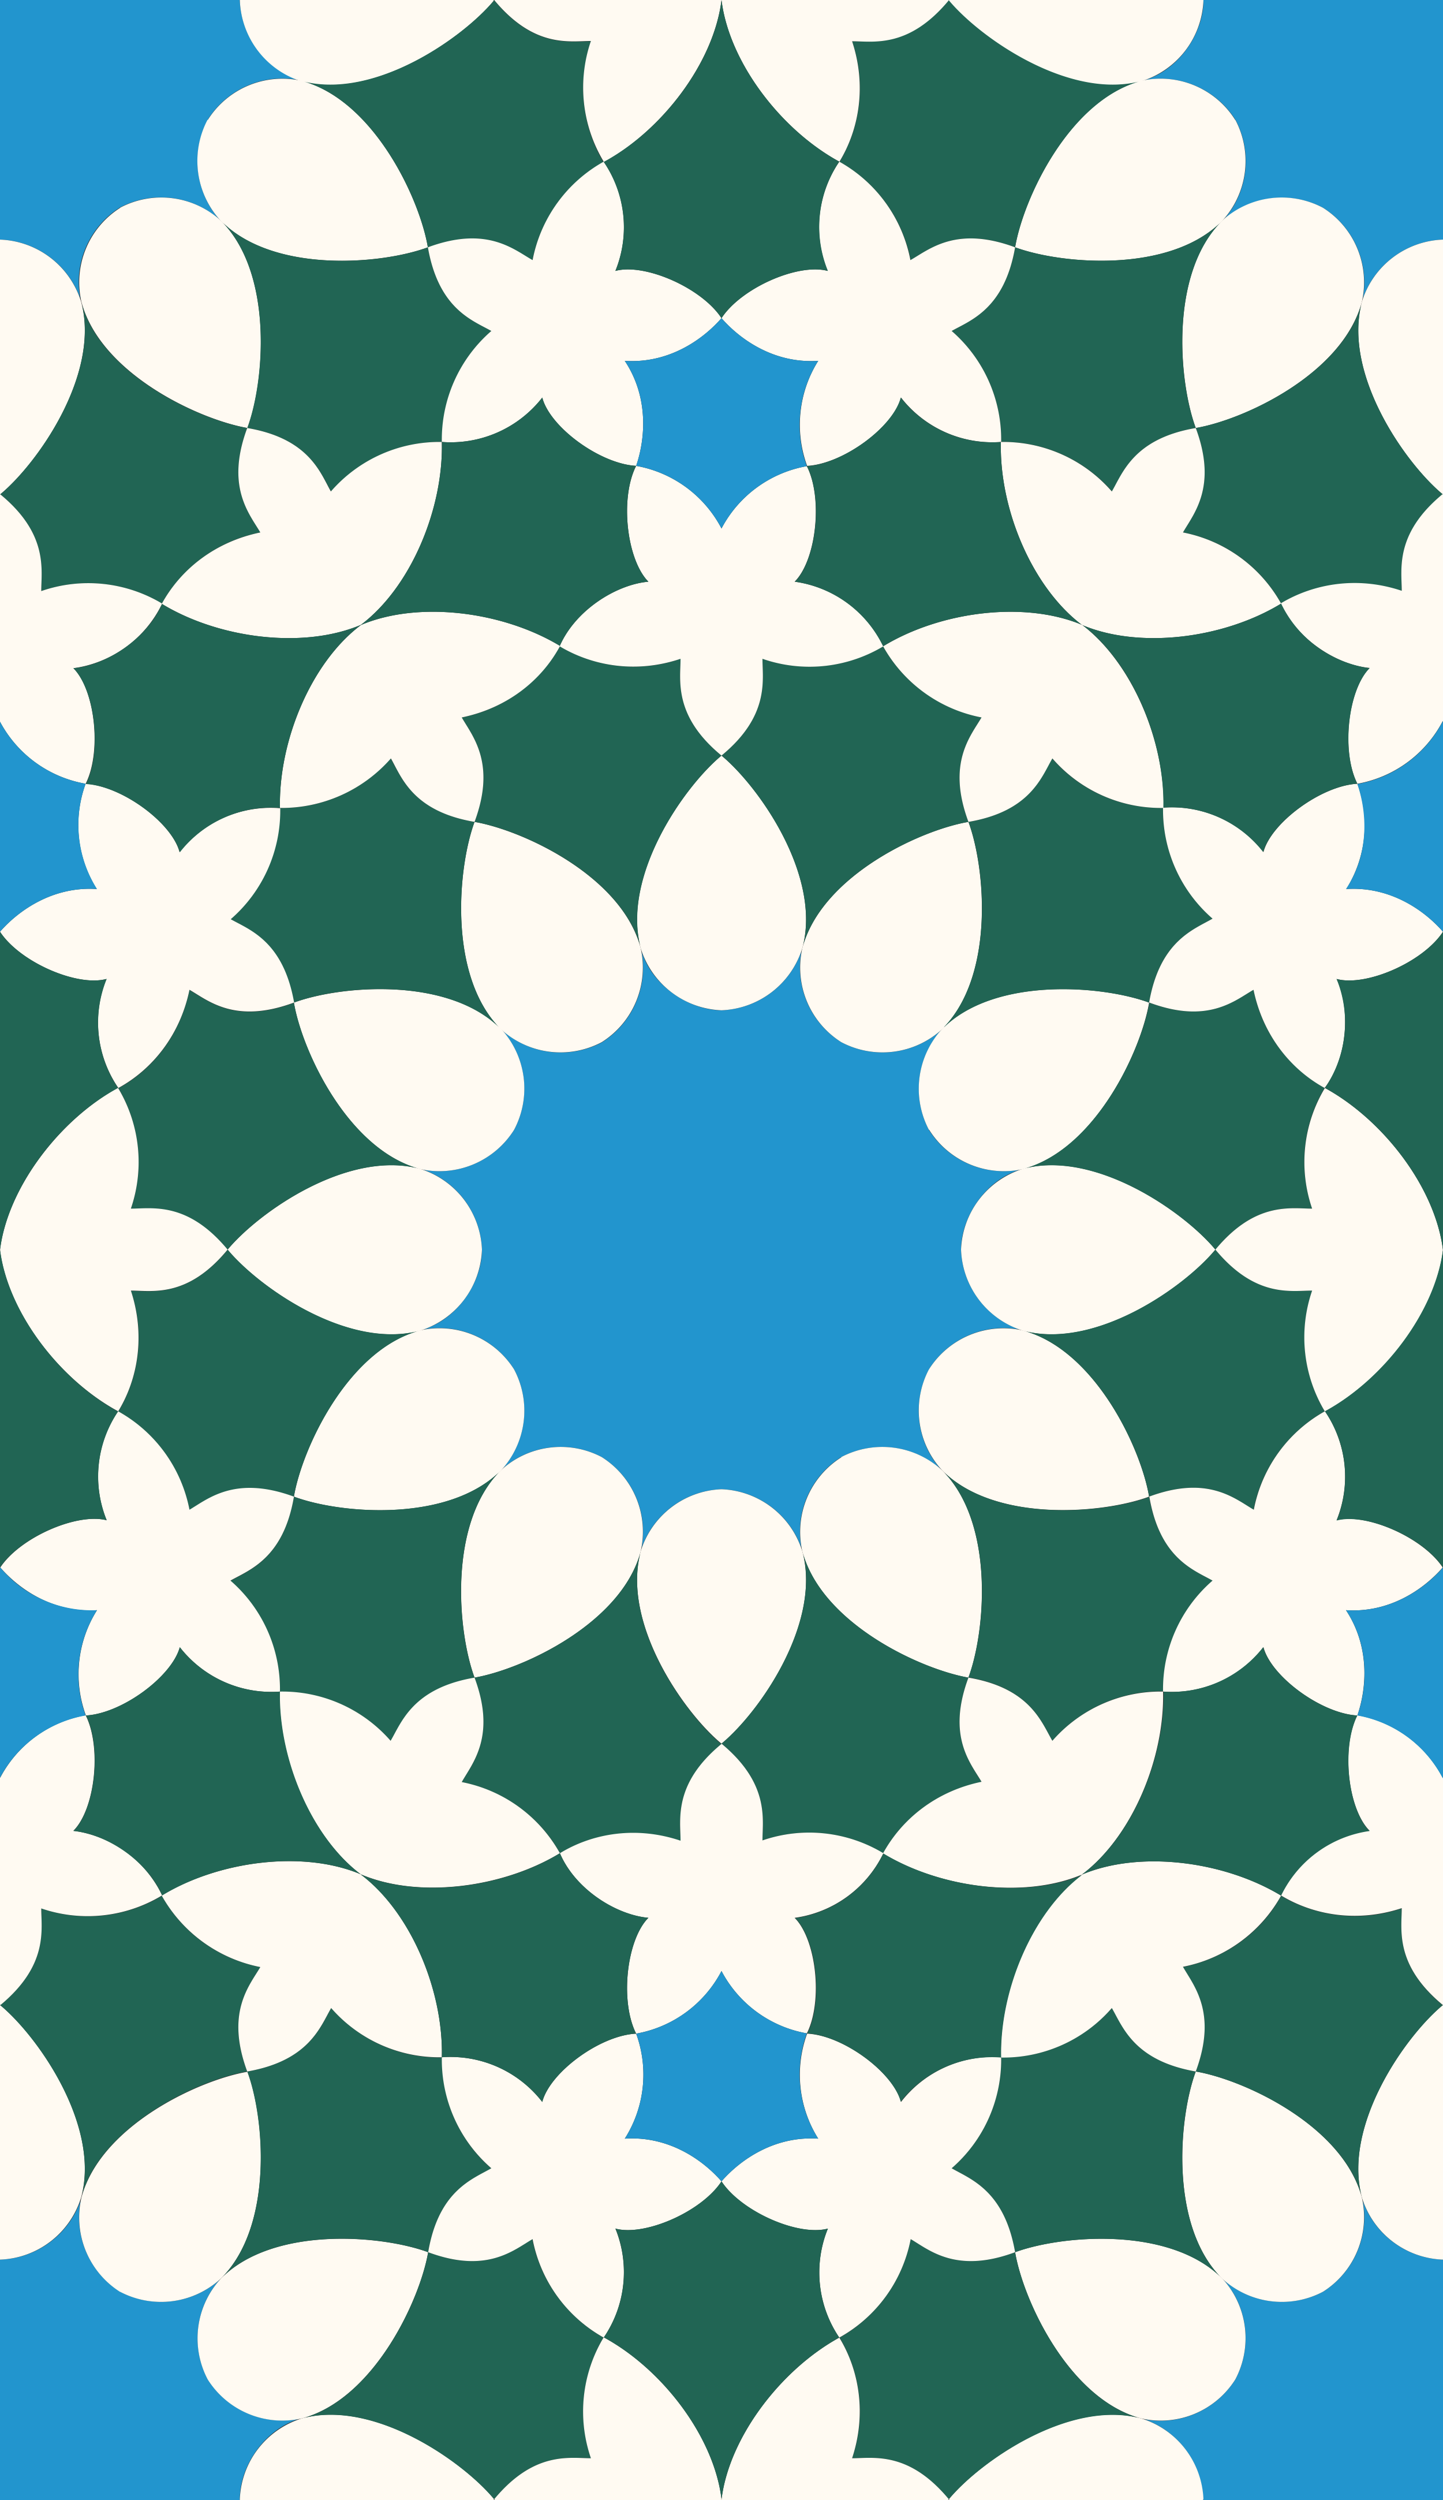 <svg xmlns="http://www.w3.org/2000/svg" width="507.2" height="878.5" viewBox="0 0 507.2 878.5">
  <rect x="0" y="0" width="507.2" height="878.5" fill="#333333" stroke="none"/>
  <style>
		:root {
	    --emerald: #216554;
	    --white: #FFFAF2;
	    --lightBlue: #2295CE;
	    --gold: #CEA600;
    }
    .shape-1{fill:#2295CE}
    .shape-2{fill:#FFFAF2}
    .shape-3{fill:#216554}
    .shape-4{fill:#FFFAF2}
    .shape-5{fill:#FFFAF2}
    .shape-6{fill:#216554}
    .shape-7{fill:#2295CE}
    .guides{ stroke: #4FFF4F; display: none; fill: none}
  </style>
  <g id="pattern" class="line">
    <path class="shape-1" d="M326.5 481.2a31 31 0 0132-14 31 31 0 01-20.7-28c0-11 8-24.2 20.7-28.2a31 31 0 01-32-14 31 31 0 014.3-35 31 31 0 01-35.1 4.2 31 31 0 01-14-32 31 31 0 01-28 20.8c-11 0-24.2-8.1-28.2-20.7a31 31 0 01-14 32 31 31 0 01-35-4.3 31 31 0 014.2 35 31 31 0 01-32 14 31 31 0 0120.7 28.1c0 11-8 24.1-20.7 28.1a31 31 0 0132 14 31 31 0 01-4.2 35 31 31 0 0135-4.2 31 31 0 0114 32 31 31 0 0128.1-20.7 31 31 0 0128.1 20.7 31 31 0 0114-32 31 31 0 0135 4.3 31 31 0 01-4.2-35zM580 42.1a31 31 0 0132-14 31 31 0 01-20.7-28c0-11 8-24.1 20.7-28.1a31 31 0 01-32-14 31 31 0 014.2-35 31 31 0 01-35 4.2 31 31 0 01-14-32 31 31 0 01-28.1 20.7c-11 0-24-8.1-28.1-20.7a31 31 0 01-14 32 31 31 0 01-35-4.3 31 31 0 014.2 35 31 31 0 01-32 14A31 31 0 01423 .2c0 11-8 24-20.7 28a31 31 0 0132 14 31 31 0 01-4.3 35.1 31 31 0 0135-4.3 31 31 0 0114 32 31 31 0 0128.1-20.8c11 0 24 8.1 28.1 20.7a31 31 0 0114-32 31 31 0 0135 4.3 31 31 0 01-4.2-35zm-507 0a31 31 0 0132-14A31 31 0 0184.3.2c0-11 8-24.1 20.7-28.1a31 31 0 01-32-14 31 31 0 014.3-35 31 31 0 01-35.1 4.2 31 31 0 01-14-32A31 31 0 01.1-84.1c-11 0-24-8-28-20.7a31 31 0 01-14 32A31 31 0 01-77-77.1a31 31 0 014.2 35 31 31 0 01-32 14A31 31 0 01-84 .2c0 11-8 24-20.7 28a31 31 0 0132 14A31 31 0 01-77 77.3 31 31 0 01-42 73a31 31 0 0114 32A31 31 0 01.1 84.2a31 31 0 0128.1 20.7 31 31 0 0114-32 31 31 0 0135 4.3 31 31 0 01-4.2-35zM584.3 801a31 31 0 01-35.1 4.3 31 31 0 01-14-32 31 31 0 01-28 20.7 31 31 0 01-28.2-20.7 31 31 0 01-14 32 31 31 0 01-35-4.3 31 31 0 014.2 35.1 31 31 0 01-32 14 31 31 0 0120.7 28.1c0 11-8 24-20.6 28a31 31 0 0132 14h-.1a31 31 0 01-4.2 35.1 31 31 0 0135-4.2 31 31 0 0114 32 31 31 0 0128.1-20.7c11 0 24.1 8 28.1 20.7a31 31 0 0114-32 31 31 0 0135 4.3 31 31 0 01-4.2-35.1 31 31 0 0132-14 31 31 0 01-20.7-28.1c0-11 8-24 20.7-28.1a31 31 0 01-32-14 31 31 0 014.3-35zm-507 0a31 31 0 01-35 4.3 31 31 0 01-14-32A31 31 0 010 794c-11 0-24-8-28-20.7a31 31 0 01-14 32 31 31 0 01-35-4.3 31 31 0 014.2 35.1 31 31 0 01-32 14A31 31 0 01-84 878c0 11-8 24.2-20.6 28.2a31 31 0 0132 14 31 31 0 01-4.3 35 31 31 0 0135-4.2 31 31 0 0114 32 31 31 0 0128-20.7c11 0 24.1 8 28.1 20.7a31 31 0 0114-32 31 31 0 0135 4.2 31 31 0 01-4.2-35 31 31 0 0132-14 31 31 0 01-20.7-28.1c0-11 8-24 20.7-28.1a31 31 0 01-32-14 31 31 0 014.3-35z"/>
    <path class="shape-2" d="M253.6 355a31 31 0 01-28.4-21.8c-6.8-25.2 15-56.6 28.4-67.7 13.4 11.1 35.3 42.5 28.4 67.7a31 31 0 01-28.4 21.8zm0 168.3a31 31 0 0128.4 21.8c6.9 25.2-15 56.5-28.4 67.6-13.3-11-35.2-42.4-28.4-67.6a31 31 0 0128.4-21.8z"/>
    <path class="shape-2" d="M211.5 366.2a31 31 0 01-35.5-4.6c-18.5-18.4-15.2-56.5-9.2-72.8 17.1 3 51.8 19.1 58.4 44.4a31 31 0 01-13.7 33zM295.7 512a31 31 0 0135.5 4.7c18.5 18.4 15.2 56.5 9.2 72.8-17.1-3-51.7-19.2-58.4-44.4a31 31 0 0113.7-33z"/>
    <path class="shape-2" d="M180.7 397a31 31 0 01-33 13.8c-25.3-6.7-41.5-41.3-44.4-58.5 16.3-6 54.3-9.3 72.8 9.2a31 31 0 014.6 35.5zm145.8 84.2a31 31 0 0133-13.7c25.3 6.7 41.5 41.3 44.4 58.4-16.2 6-54.3 9.3-72.7-9.2a31 31 0 01-4.7-35.5z"/>
    <path class="shape-2" d="M169.4 439.1a31 31 0 01-21.8 28.5c-25.2 6.8-56.5-15.1-67.6-28.5 11.1-13.3 42.4-35.2 67.6-28.4a31 31 0 0121.8 28.4zm168.4 0a31 31 0 0121.8-28.4c25.2-6.8 56.5 15 67.6 28.4-11 13.4-42.4 35.3-67.6 28.5a31 31 0 01-21.8-28.5z"/>
    <path class="shape-2" d="M180.7 481.2a31 31 0 01-4.6 35.5c-18.5 18.5-56.5 15.3-72.8 9.2 2.9-17 19-51.7 44.3-58.4a31 31 0 0133.1 13.7zM326.5 397a31 31 0 014.7-35.5c18.4-18.5 56.5-15.2 72.7-9.2-2.9 17.1-19 51.8-44.3 58.5a31 31 0 01-33-13.8z"/>
    <path class="shape-2" d="M211.5 512a31 31 0 0113.7 33.1c-6.6 25.2-41.3 41.4-58.4 44.4-6-16.3-9.3-54.4 9.2-72.8a31 31 0 0135.5-4.7zm84.2-145.8a31 31 0 01-13.7-33c6.7-25.3 41.3-41.5 58.4-44.4 6 16.3 9.3 54.4-9.2 72.8a31 31 0 01-35.5 4.6zm211.4-282a31 31 0 0128.4 21.8c6.9 25.2-15 56.6-28.4 67.7-13.4-11.1-35.2-42.5-28.4-67.7A31 31 0 01507 84.2zM423 0a31 31 0 01-22 28.6c-25.2 6.8-56.5-15-67.6-28.4 11.1-13.4 42.4-35.3 67.6-28.5A31 31 0 01423 .1z"/>
    <path class="shape-2" d="M434.2 42.1a31 31 0 01-4.7 35.6c-18.4 18.5-56.4 15.2-72.7 9.2 2.9-17.2 19-51.8 44.3-58.5a31 31 0 0133.1 13.8z"/>
    <path class="shape-2" d="M465 73a31 31 0 0113.7 33c-6.7 25.3-41.3 41.5-58.4 44.4-6-16.3-9.3-54.4 9.2-72.8A31 31 0 01465 73zM.1 84.2A31 31 0 0128.5 106c6.9 25.2-15 56.6-28.4 67.7-13.4-11.1-35.2-42.5-28.4-67.7A31 31 0 010 84.2z"/>
    <path class="shape-2" d="M42.2 73a31 31 0 0135.5 4.6C96.2 96 93 134.1 87 150.4c-17.1-3-51.7-19.1-58.4-44.4a31 31 0 0113.7-33z"/>
    <path class="shape-2" d="M73 42.2a31 31 0 0133-13.8c25.3 6.7 41.5 41.3 44.4 58.5-16.2 6-54.3 9.3-72.7-9.2A31 31 0 0173 42z"/>
    <path class="shape-2" d="M84.3 0A31 31 0 01106-28.3c25.2-6.8 56.5 15.1 67.6 28.5-11 13.3-42.4 35.2-67.6 28.4A31 31 0 0184.3 0zm422.8 794a31 31 0 0028.4-21.8c6.9-25.2-15-56.5-28.4-67.6-13.4 11.1-35.2 42.4-28.4 67.6A31 31 0 00507 794zM423 878.2a31 31 0 00-21.9-28.4c-25.2-6.9-56.5 15-67.6 28.4 11.1 13.4 42.4 35.3 67.6 28.4a31 31 0 0021.8-28.4z"/>
    <path class="shape-2" d="M434.2 836.1a31 31 0 00-4.6-35.5c-18.5-18.5-56.5-15.2-72.8-9.2 2.9 17.1 19 51.7 44.3 58.4a31 31 0 0033.1-13.7z"/>
    <path class="shape-2" d="M465 805.3a31 31 0 0013.7-33c-6.6-25.3-41.3-41.5-58.4-44.4-6 16.3-9.3 54.3 9.2 72.7a31 31 0 0035.5 4.7zM.1 794a31 31 0 0028.4-21.8c6.9-25.2-15-56.5-28.4-67.6-13.3 11.1-35.2 42.4-28.4 67.6A31 31 0 000 794zm42.1 11.3a31 31 0 0035.5-4.7C96.2 782.2 93 744.1 87 728c-17.1 2.9-51.7 19-58.4 44.3a31 31 0 0013.7 33.1z"/>
    <path class="shape-2" d="M73 836.1a31 31 0 0033.1 13.7c25.2-6.7 41.4-41.3 44.4-58.4-16.3-6-54.4-9.3-72.8 9.2a31 31 0 00-4.7 35.5z"/>
    <path class="shape-2" d="M84.3 878.2a31 31 0 0021.8 28.4c25.2 6.8 56.5-15 67.6-28.4-11-13.4-42.4-35.3-67.6-28.4a31 31 0 00-21.8 28.4z"/>
    <path class="shape-3" d="M404 352.3c-3 17-18.8 50.9-43.5 58.2 25-6 55.7 15.4 66.7 28.6 14.1-17 26.5-14.4 34-14.4a50.5 50.5 0 014.4-42.4 50.5 50.5 0 01-25-34.5c-6.5 3.7-16 12.2-36.7 4.5zm57.2 101.2c-7.5 0-19.9 2.6-34-14.4-11 13.2-41.6 34.7-66.7 28.7 24.7 7.3 40.6 41.2 43.4 58.1 20.8-7.7 30.2.8 36.7 4.6a51 51 0 0125-34.6 51 51 0 01-4.4-42.4zm-129.3-92.6c18.6-17.8 56-14.5 72-8.6 3.8-21.8 15.8-25.7 22.3-29.5a50.5 50.5 0 01-17.4-38.9 50.5 50.5 0 01-39-17.4c-3.7 6.5-7.6 18.6-29.4 22.3 6 16 9.2 53.4-8.5 72zM282.3 546c6 25-15.5 55.8-28.7 66.7 17 14.1 14.4 26.6 14.4 34a50.5 50.5 0 0142.4 4.5 50.5 50.5 0 0134.6-25c-3.8-6.6-12.3-16-4.6-36.7-16.9-3-50.9-18.8-58.1-43.5zm-57.3 0c-7.3 24.7-41.3 40.6-58.2 43.5-6-16.1-9.2-53.4 8.5-72.1-18.6 17.7-56 14.5-72 8.5 2.9-16.9 18.7-50.8 43.4-58.1-25 6-55.7-15.5-66.7-28.7 11-13.2 41.6-34.6 66.7-28.6-24.7-7.3-40.5-41.3-43.4-58.2 16-6 53.4-9.2 72 8.6-17.7-18.7-14.4-56-8.5-72.1 17 2.9 50.9 18.7 58.2 43.4-6-25 15.4-55.7 28.6-66.7-17-14-14.4-26.5-14.4-34a50.5 50.5 0 01-42.4-4.4 50.5 50.5 0 01-34.5 25c3.7 6.5 12.2 16 4.5 36.7-21.8-3.7-25.7-15.8-29.5-22.3a50.5 50.5 0 01-39 17.4A50.5 50.5 0 0181 323c6.5 3.7 18.5 7.6 22.3 29.4-20.8 7.7-30.2-.8-36.7-4.5-3.3 16-13 28-25 34.5a51 51 0 014.4 42.4c7.5 0 19.9-2.6 34 14.4-14.1 17-26.5 14.4-34 14.4a50.5 50.5 0 01-4.4 42.4 50.5 50.5 0 0125 34.6c6.5-3.8 16-12.2 36.7-4.6-3.7 21.8-15.8 25.8-22.3 29.5a50.5 50.5 0 0117.4 39 50.5 50.5 0 0139 17.3c3.7-6.4 7.6-18.5 29.4-22.2 7.7 20.7-.8 30.1-4.5 36.6 16 3.3 28 13.1 34.5 25 11.6-7 27-9.5 42.4-4.3 0-7.5-2.6-20 14.4-34-13.2-11-34.7-41.7-28.6-66.8zm179-20c-16.1 5.9-53.5 9.1-72.1-8.6 17.7 18.7 14.5 56 8.5 72 21.8 3.8 25.7 15.8 29.5 22.3a50.5 50.5 0 0139-17.4 50.5 50.5 0 0117.3-38.9c-6.5-3.7-18.5-7.7-22.3-29.5zM282.3 332.2c7.2-24.7 41.2-40.5 58.1-43.4-7.7-20.7.8-30.2 4.6-36.7-16-3.3-28-13-34.6-25-11.6 7-27 9.6-42.4 4.4 0 7.5 2.6 20-14.4 34 13.2 11 34.7 41.7 28.7 66.7zM333.5 0c-14.1 17-26.5 14.5-34 14.5a50.5 50.5 0 01-4.4 42.4 50.5 50.5 0 0125 34.5c6.5-3.7 16-12.2 36.7-4.5-3.8 21.8-15.8 25.7-22.3 29.4a50.5 50.5 0 0117.4 39 50.5 50.5 0 0139 17.4c3.7-6.5 7.6-18.6 29.4-22.3 7.7 20.7-.8 30.2-4.5 36.7a50 50 0 0134.5 25c11.6-7 27-9.6 42.4-4.4 0-7.5-2.6-20 14.4-34-13.2-11-34.7-41.7-28.6-66.7-7.3 24.7-41.3 40.5-58.2 43.4-6-16-9.2-53.4 8.5-72-18.6 17.7-56 14.4-72 8.5 2.9-17 18.7-50.9 43.4-58.2-25 6-55.7-15.4-66.7-28.6M207.7 14.5c-7.5 0-19.9 2.6-34-14.4-11 13.2-41.6 34.6-66.7 28.6C131.7 36 147.6 70 150.4 87c20.8-7.7 30.2.8 36.7 4.5 3.3-16 13.1-28 25-34.5a51 51 0 01-4.4-42.4zM28.8 107c6 25-15.5 55.7-28.7 66.7 17 14 14.4 26.5 14.4 34a50.5 50.5 0 0142.4 4.4 50.5 50.5 0 0134.6-25c-3.8-6.5-12.3-16-4.6-36.7C70 147.5 36 131.7 28.8 107z"/>
    <path class="shape-3" d="M150.4 86.9c-16 6-53.4 9.2-72-8.6 17.7 18.7 14.5 56 8.5 72.1 21.8 3.7 25.7 15.8 29.5 22.3a50.5 50.5 0 0139-17.4 50.5 50.5 0 0117.3-39c-6.5-3.7-18.5-7.6-22.3-29.4zm183.1 791.3c-14.1-17-26.5-14.4-34-14.4a50.5 50.5 0 00-4.4-42.4 50.5 50.5 0 0025-34.6c6.5 3.8 16 12.3 36.7 4.6-3.8-21.8-15.8-25.7-22.3-29.5a50.5 50.5 0 0017.4-39c13.6.4 28.1-5.1 39-17.3 3.7 6.5 7.6 18.5 29.4 22.3 7.7-20.8-.8-30.2-4.5-36.7 16-3.3 28-13 34.5-25a51 51 0 0042.4 4.4c0 7.5-2.6 19.9 14.4 34-13.2 11-34.7 41.7-28.6 66.7-7.3-24.7-41.3-40.5-58.2-43.4-6 16-9.2 53.4 8.5 72-18.6-17.7-56-14.4-72-8.5 2.9 17 18.7 50.9 43.4 58.2-25-6-55.7 15.4-66.7 28.6zm-125.8-14.4c-7.5 0-19.9-2.6-34 14.4-11-13.2-41.6-34.7-66.7-28.6 24.7-7.3 40.6-41.3 43.5-58.2 20.7 7.7 30.1-.8 36.6-4.6a51 51 0 0025 34.6 51 51 0 00-4.4 42.4zM28.8 771.3c6-25-15.5-55.7-28.7-66.7 17-14.1 14.4-26.5 14.4-34a50.5 50.5 0 0042.4-4.4 50.5 50.5 0 0034.6 25c-3.8 6.5-12.3 16-4.6 36.7-16.9 2.8-50.8 18.7-58.1 43.4z"/>
    <path class="shape-3" d="M150.5 791.4c-16.1-6-53.5-9.2-72.1 8.5 17.7-18.6 14.5-56 8.5-72 21.8-3.8 25.8-15.8 29.5-22.3a50.5 50.5 0 0039 17.4 50.5 50.5 0 0017.3 39c-6.5 3.7-18.5 7.6-22.2 29.4z"/>
    <path class="shape-4" d="M253.6 265.5c17-14 14.4-26.5 14.4-34a50.5 50.5 0 0042.5-4.4 40.8 40.8 0 00-31.2-22.7c7.6-7.6 10-29.3 4.3-40.6a42.2 42.2 0 00-30 21.9 42.2 42.2 0 00-30-22c-5.8 11.4-3.3 33 4.3 40.7-11.3 1-25.7 10-31.2 22.7 11.7 7 27 9.6 42.5 4.4 0 7.5-2.6 20 14.4 34m0 347.2c17 14.1 14.4 26.6 14.4 34a50.5 50.5 0 0142.5 4.5 40.8 40.8 0 01-31.2 22.7c7.6 7.6 10 29.2 4.3 40.6a42.2 42.2 0 01-30-21.9 42.2 42.2 0 01-30 22c-5.8-11.5-3.3-33.1 4.3-40.7-11.3-1-25.7-10-31.1-22.7 11.6-7.1 27-9.6 42.4-4.4 0-7.5-2.6-20 14.4-34M404 352.3c20.7 7.7 30.1-.8 36.6-4.5 3.3 16 13.1 28 25 34.5 8.3-11 9-28 4.2-38.3 10.3 2.8 30.4-5.9 37.4-16.6-7-8-19-16-34-15a42.2 42.2 0 003.9-37c-12.7.7-30.3 13.7-33 24a40.8 40.8 0 00-35.3-15.6 50.5 50.5 0 0017.4 39c-6.5 3.8-18.5 7.7-22.3 29.5M103.3 526c-3.7 21.7-15.8 25.7-22.3 29.4a50.5 50.5 0 0117.4 39 40.8 40.8 0 01-35.2-15.6c-2.8 10.3-20.3 23.3-33 24a42.2 42.2 0 013.9-37c-15 1-27-7-34-15 7-10.6 27-19.3 37.4-16.6a40.8 40.8 0 014-38.3 50.5 50.5 0 0125.1 34.6c6.5-3.8 16-12.2 36.7-4.6m300.7.1c3.7 21.7 15.7 25.7 22.2 29.4a50.5 50.5 0 00-17.4 39 40.8 40.8 0 0035.3-15.6c2.7 10.3 20.3 23.3 33 24 3.4-10 4.3-24.4-4-37 15 1 27-7 34-15-7-10.6-27-19.3-37.3-16.6a40.8 40.8 0 00-4.1-38.3 50.5 50.5 0 00-25 34.6c-6.6-3.8-16-12.3-36.8-4.6M103.3 352.3c-20.8 7.7-30.2-.8-36.7-4.5-3.3 16-13.1 28-25 34.5a40.8 40.8 0 01-4.2-38.3C27.1 346.8 7 338.1 0 327.4c7-8 19.1-16 34-15a42.2 42.2 0 01-3.9-37c12.8.8 30.3 13.7 33 24A40.8 40.8 0 0198.5 284a50.5 50.5 0 01-17.4 39c6.5 3.7 18.5 7.6 22.3 29.4m403.7-178.7c17 14 14.4 26.5 14.4 34A50.5 50.5 0 01564 212a40.8 40.8 0 01-31.2 22.7c7.6 7.6 10 29.3 4.3 40.6a42.2 42.2 0 01-30-21.9 42.2 42.2 0 01-30 22c-5.8-11.4-3.3-33 4.3-40.7-11.3-1-25.7-10-31.2-22.7 11.7-7 27-9.6 42.5-4.4 0-7.5-2.6-20 14.4-34M356.8 86.9c-3.8 21.8-15.8 25.7-22.3 29.4a50.5 50.5 0 0117.4 39 40.8 40.8 0 01-35.2-15.6c-2.8 10.4-20.3 23.3-33 24a42.2 42.2 0 013.9-36.9c-15 1-27-7-34-15 7-10.7 27-19.4 37.3-16.6a40.8 40.8 0 014.1-38.4 50.5 50.5 0 0125 34.6c6.6-3.7 16-12.2 36.8-4.5M.1 173.7c17 14 14.4 26.5 14.4 34a50.5 50.5 0 0142.5 4.4 40.8 40.8 0 01-31.2 22.7c7.6 7.6 10 29.3 4.3 40.6A42.3 42.3 0 010 253.6a41.9 41.9 0 01-30 21.8c-5.7-11.3-3.2-33 4.4-40.6-11.3-1-25.7-10-31.2-22.7 11.7-7 27-9.6 42.5-4.4 0-7.5-2.6-20 14.4-34"/>
    <path class="shape-4" d="M150.4 86.9c3.8 21.8 15.8 25.7 22.3 29.4a50.5 50.5 0 00-17.4 39 40.8 40.8 0 0035.3-15.6c2.7 10.4 20.3 23.3 33 24 3.4-10 4.3-24.4-4-36.9 15 1 27-7 34-15-7-10.7-27-19.4-37.3-16.6a40.8 40.8 0 00-4.1-38.4 50.5 50.5 0 00-25 34.6c-6.6-3.7-16-12.2-36.8-4.5m356.7 617.7c17-14.1 14.4-26.5 14.4-34A50.5 50.5 0 00564 666a40.8 40.8 0 00-31.2-22.7c7.6-7.5 10-29.2 4.3-40.6a42.2 42.2 0 00-30 22 42.2 42.2 0 00-30-22c-5.8 11.4-3.3 33 4.3 40.6-11.3 1-25.7 10-31.2 22.7 11.7 7.1 27 9.6 42.5 4.5 0 7.5-2.6 19.9 14.4 34m-150.3 86.9c-3.8-21.8-15.8-25.7-22.3-29.5a50.5 50.5 0 0017.4-39 40.8 40.8 0 00-35.2 15.7c-2.8-10.4-20.3-23.4-33-24a42.2 42.2 0 003.9 36.9c-15-1-27 7-34 15 7 10.7 27 19.4 37.4 16.6a40.8 40.8 0 004 38.3 50.5 50.5 0 0025.1-34.6c6.5 3.8 16 12.3 36.7 4.6M.1 704.6c17-14.1 14.4-26.5 14.4-34A50.5 50.5 0 0057 666a40.8 40.8 0 00-31.2-22.7c7.6-7.6 10-29.2 4.3-40.6a42.3 42.3 0 00-30 21.9H0a41.9 41.9 0 00-29.9-21.9c-5.7 11.4-3.3 33 4.3 40.6-11.3 1-25.6 10-31.1 22.7 11.6 7.1 27 9.6 42.4 4.5 0 7.5-2.6 19.9 14.4 34m150.4 86.9c3.7-21.8 15.7-25.7 22.2-29.5a50.5 50.5 0 01-17.4-39 40.8 40.8 0 0135.3 15.7c2.7-10.4 20.3-23.4 33-24a42 42 0 01-4 36.9c15-1 27 7 34 15-7 10.7-27 19.4-37.3 16.6a40.8 40.8 0 01-4.1 38.3 50.5 50.5 0 01-25-34.6c-6.6 3.8-16 12.3-36.7 4.6"/>
    <g>
      <path class="shape-5" d="M409 284c.5-23.4-11-51-28.6-64.4-20.4-8.6-50-4.7-70 7.5a50.5 50.5 0 0034.6 25c-3.8 6.5-12.3 16-4.6 36.7 21.8-3.7 25.7-15.8 29.5-22.3a50.5 50.5 0 0039 17.4zm-212.1-57c-20-12.1-49.6-16-70-7.4-17.7 13.3-29 41-28.5 64.3a51 51 0 0039-17.4c3.7 6.5 7.6 18.6 29.4 22.3 7.7-20.7-.8-30.2-4.5-36.7 16-3.3 28-13 34.5-25v-.1zM41.5 382.2c-20.4 11.2-38.8 35-41.5 57 2.7 22 21 45.6 41.5 56.7v.1c7.1-11.6 9.6-27 4.5-42.5 7.5 0 19.9 2.7 34-14.4-14.1-17-26.5-14.4-34-14.4a50.5 50.5 0 00-4.5-42.4zm56.8 212.1c-.6 23.3 10.8 51 28.5 64.3 20.4 8.7 50 4.7 70-7.4a50.5 50.5 0 00-34.5-25c3.7-6.6 12.2-16 4.5-36.7-21.8 3.7-25.7 15.8-29.5 22.2a50.5 50.5 0 00-39-17.3zm212.1 57c19.9 12.1 49.5 16 69.9 7.4 17.7-13.4 29.1-41 28.5-64.3a50.5 50.5 0 00-38.9 17.3c-3.8-6.4-7.7-18.5-29.5-22.2-7.7 20.7.8 30.1 4.6 36.6-16 3.3-28 13.1-34.6 25.1zM465.7 496c20.5-11.1 38.8-34.7 41.5-56.7-2.7-22-21-45.8-41.5-57a50.5 50.5 0 00-4.5 42.4c-7.5 0-19.9-2.6-34 14.4 14.1 17 26.5 14.4 34 14.4a50.5 50.5 0 004.5 42.5zM295-56.9C274.5-45.7 256.3-22 253.6 0c2.7 22 21 45.7 41.4 56.8v.1c7.1-11.6 9.6-27 4.5-42.4 7.5 0 19.9 2.6 34-14.4-14.1-17-26.5-14.4-34-14.4a50.5 50.5 0 00-4.5-42.5z"/>
      <path class="shape-5" d="M351.8 155.3c-.6 23.3 10.8 50.9 28.5 64.3 20.4 8.6 50 4.7 70-7.5a50.5 50.5 0 00-34.5-25c3.7-6.5 12.2-16 4.5-36.7-21.8 3.7-25.7 15.8-29.5 22.3a50.5 50.5 0 00-39-17.4zM56.9 212.2c19.9 12.1 49.5 16 69.9 7.4 17.7-13.3 29.1-41 28.5-64.3a50.5 50.5 0 00-39 17.4c-3.7-6.5-7.6-18.6-29.4-22.3-7.7 20.7.8 30.2 4.6 36.7-16 3.3-28 13-34.6 25v.1zM212.2 57c20.5-11.2 38.7-35 41.4-57-2.7-22-21-45.7-41.4-56.8v-.1a50.5 50.5 0 00-4.5 42.5c-7.5 0-19.9-2.7-34 14.4 14.1 17 26.5 14.4 34 14.4a50.5 50.5 0 004.5 42.4zM295 935.1c-20.4-11.1-38.7-34.8-41.4-56.8 2.7-22 21-45.7 41.4-56.9 7.1 11.6 9.6 27 4.5 42.4 7.5 0 19.9-2.6 34 14.4-14.1 17-26.5 14.4-34 14.4A50.5 50.5 0 01295 935zM351.8 723c-.6-23.3 10.8-51 28.5-64.3 20.4-8.6 50-4.7 70 7.4a50.5 50.5 0 01-34.5 25c3.7 6.6 12.2 16 4.5 36.8-21.8-3.8-25.7-15.8-29.5-22.3a50.5 50.5 0 01-39 17.4zM56.9 666c19.9-12 49.5-16 69.9-7.4 17.7 13.4 29.1 41 28.5 64.3h.1a50.5 50.5 0 01-39-17.3c-3.8 6.5-7.7 18.5-29.5 22.3-7.7-20.8.8-30.2 4.6-36.7a51 51 0 01-34.6-25v-.1zm155.3 155.3c20.5 11.1 38.7 34.8 41.4 56.8-2.7 22-21 45.7-41.4 56.9a50.5 50.5 0 01-4.5-42.4c-7.5 0-19.9 2.6-34-14.4 14.1-17 26.5-14.4 34-14.4a50.5 50.5 0 014.5-42.5z"/>
    </g>
    <g>
      <path class="shape-6" d="M216.3 95.2a40.8 40.8 0 00-4.1-38.3c20.5-11 38.7-34.8 41.4-56.8V0c2.7 22 21 45.7 41.4 56.8a40.8 40.8 0 00-4 38.4c-10.4-2.8-30.4 5.9-37.4 16.6-7-10.7-27-19.4-37.3-16.6zm11.6 109.2c-11.3 1-25.7 10-31.2 22.7l.2-.1c-20-12.1-49.6-16-70-7.4h-.1c17.7-13.3 29.1-41 28.5-64.3a40.8 40.8 0 0035.3-15.6c2.7 10.4 20.3 23.3 33 24-5.8 11.4-3.3 33 4.3 40.7zm55.7-40.6c12.8-.8 30.3-13.7 33-24.1a40.8 40.8 0 0035.3 15.6h-.1c-.6 23.3 10.8 50.9 28.5 64.3h.1c-20.4-8.6-50-4.7-70 7.5a40.8 40.8 0 00-31-22.7c7.5-7.6 10-29.3 4.2-40.6z"/>
      <path class="shape-6" d="M477 275.4c-12.6.7-30.2 13.7-33 24a40.8 40.8 0 00-35.2-15.6l.1.1c.6-23.3-10.8-51-28.5-64.3h-.1c20.4 8.6 50 4.7 70-7.5a40.8 40.8 0 0031.1 22.7c-7.6 7.6-10 29.3-4.3 40.6zm30.2 163.9c2.7-22 21-45.8 41.5-57a40.8 40.8 0 01-4-38.3c-10.4 2.8-30.5-5.9-37.5-16.6-7 10.7-27 19.4-37.4 16.6a40.8 40.8 0 01-4.1 38.3c20.5 11.2 38.8 35 41.5 57zm-444-139.8c-2.8-10.4-20.3-23.3-33-24 5.7-11.4 3.2-33-4.4-40.7 11.3-1 25.7-10 31.2-22.7l-.1.1c19.9 12.1 49.5 16 69.9 7.4h.1c-17.7 13.3-29 41-28.5 64.3a40.8 40.8 0 00-35.2 15.6zM37.4 344C27.1 346.8 7 338.1 0 327.4c-7 10.7-27 19.4-37.4 16.6a40.8 40.8 0 01-4.1 38.3c20.4 11 38.8 35 41.5 57 2.7-22 21-46 41.5-57a40.8 40.8 0 01-4-38.3zm178.9 439a40.8 40.8 0 01-4.1 38.4v-.1c20.5 11.1 38.7 34.8 41.4 56.8v.2c2.7-22 21-45.7 41.4-56.9a40.8 40.8 0 01-4-38.3c-10.4 2.8-30.4-6-37.4-16.6-7 10.7-27 19.4-37.3 16.6zM228 673.9c-11.4-1-25.8-10-31.2-22.7-19.8 12.2-49.5 16.1-69.9 7.5h-.1c17.7 13.3 29.1 41 28.5 64.2a40.8 40.8 0 0135.3 15.7c2.7-10.4 20.3-23.4 33-24-5.8-11.5-3.3-33.1 4.3-40.7zm55.6 40.6c12.8.7 30.3 13.7 33 24A40.8 40.8 0 01352 723l-.1.1c-.6-23.3 10.8-51 28.5-64.3h.1c-20.4 8.6-50 4.6-70-7.5a40.8 40.8 0 01-31 22.7c7.5 7.6 10 29.2 4.2 40.6zM477 602.8c-12.6-.7-30.2-13.7-33-24a40.8 40.8 0 01-35.2 15.6h.2c.5 23.2-10.9 50.9-28.6 64.2l-.1.1c20.4-8.6 50-4.7 70 7.4a40.8 40.8 0 0131.1-22.7c-7.6-7.5-10-29.2-4.3-40.6z"/>
      <path class="shape-6" d="M507.2 439c2.8 22 21 45.8 41.6 57a40.8 40.8 0 00-4.1 38.2c-10.4-2.7-30.5 6-37.5 16.6-7-10.6-27-19.3-37.4-16.5a40.8 40.8 0 00-4.1-38.4c20.5-11.1 38.8-35 41.5-56.9zm-444 139.8c-2.8 10.3-20.3 23.3-33 24 5.7 11.4 3.2 33-4.4 40.6 11.3 1 25.7 10 31.2 22.7h-.1c19.9-12.2 49.5-16.1 69.9-7.5l.1.1c-17.7-13.4-29-41-28.5-64.3a40.8 40.8 0 01-35.2-15.6zm-25.7-44.6C27 531.5 7 540.2 0 550.8c-7-10.6-27-19.3-37.4-16.6a40.8 40.8 0 00-4.1-38.3v.2C-21 484.9-2.7 461 0 439c2.7 22 21 45.9 41.5 57a40.8 40.8 0 00-4 38.2z"/>
    </g>
    <g>
      <path class="shape-7" d="M219.6 126.8c15 1 27-7 34-15 7 8 19 16 34 15a42.2 42.2 0 00-4 37 42.2 42.2 0 00-30 21.9 42.2 42.2 0 00-30-22c3.4-10 4.3-24.4-4-36.9zm287.6 200.6c7-8 19.1-16 34.1-15a42.2 42.2 0 01-4-37 42.2 42.2 0 01-30-21.9h-.2a42.2 42.2 0 01-30 22c3.4 10 4.3 24.4-4 36.9 15-1 27.1 7 34.1 15zm-537.3-52A42 42 0 000 253.6a42.3 42.3 0 0030.1 21.8 42.2 42.2 0 004 37c-15-1-27.1 7-34.1 15-7-8-19.1-16-34-15a42.2 42.2 0 003.9-37zm249.7 476.1c15-1 27 7 34 15 7-8 19-16 34-15a42.2 42.2 0 01-4-37 42.2 42.2 0 01-30-21.9 42.2 42.2 0 01-30 22 42 42 0 01-4 36.9zm287.6-200.7c7 8 19.1 16 34.1 15a42.2 42.2 0 00-4 37 42.2 42.2 0 00-30 22h-.2a42.2 42.2 0 00-30-22c3.5-10 4.3-24.4-4-37 15 1 27.1-7 34.1-15zm-537.3 52c10.4 2 23.4 8.4 30.1 21.9a42.3 42.3 0 0130.1-21.9 42.2 42.2 0 014-37 42 42 0 01-34-15c-7 8-19.2 16-34.2 15a42.2 42.2 0 014 37z"/>
    </g>
  </g>
  <g class="guides">
    <circle cx="253.6" cy="439.3" r="109.8"/>
    <circle cx="253.6" cy="439.3" r="219.6"/>
    <circle cx="253.6" cy="439.3" r="253.6"/>
    <circle cx="507.2" cy="878.5" r="219.6"/>
    <circle cx="507.2" cy="878.5" r="253.6"/>
    <circle cx="507.2" r="219.6"/>
    <circle cx="507.2" r="253.6"/>
    <circle cy="878.5" r="219.6"/>
    <circle cy="878.5" r="253.6"/>
    <circle r="219.6"/>
    <circle r="253.6"/>
    <path d="M0 0h507.2v439.3H0zm253.6 439.3V0"/>
    <path d="M0 0l253.6 439.3L507.2 0zM0 0l254.1 68.1M0 0l507.2 292.8M0 0l185.7 185.7M0 0l68 253.6M507.2 0L253.6 68M507.2 0L-.9 293.4M507.2 0L321.6 185.7M507.2 0l-67.9 253.6M253.6 439.3L0 371.3m253.6 68L-.5 292.6m254.1 146.7l253.6-146.5M253.6 439.3L68 253.6m185.6 185.7l-67.9-253.6m67.9 253.6l253.6-68m-253.6 68l185.7-185.7M253.6 439.3l68-253.6M0 439.3h507.2v439.3H0zm253.6 0v439.2"/>
    <path d="M0 878.5l253.6-439.2 253.6 439.2zM0 878.5l254.1-68.1M0 878.5l508.2-293.4M0 878.5l185.7-185.6M0 878.5l68-253.6m439.2 253.6l-253.6-67.9m253.6 67.9L-.9 585.1m508.1 293.4L321.6 692.9m185.6 185.6l-67.9-253.6M253.6 439.3L0 507.2m253.6-67.9L-.5 586m254.1-146.7l253.6 146.4M253.6 439.3L68 624.9m185.6-185.6l-67.9 253.6m67.9-253.6l253.6 67.9m-253.6-67.9l185.7 185.6M253.6 439.3l68 253.6"/>
  </g>
</svg>
